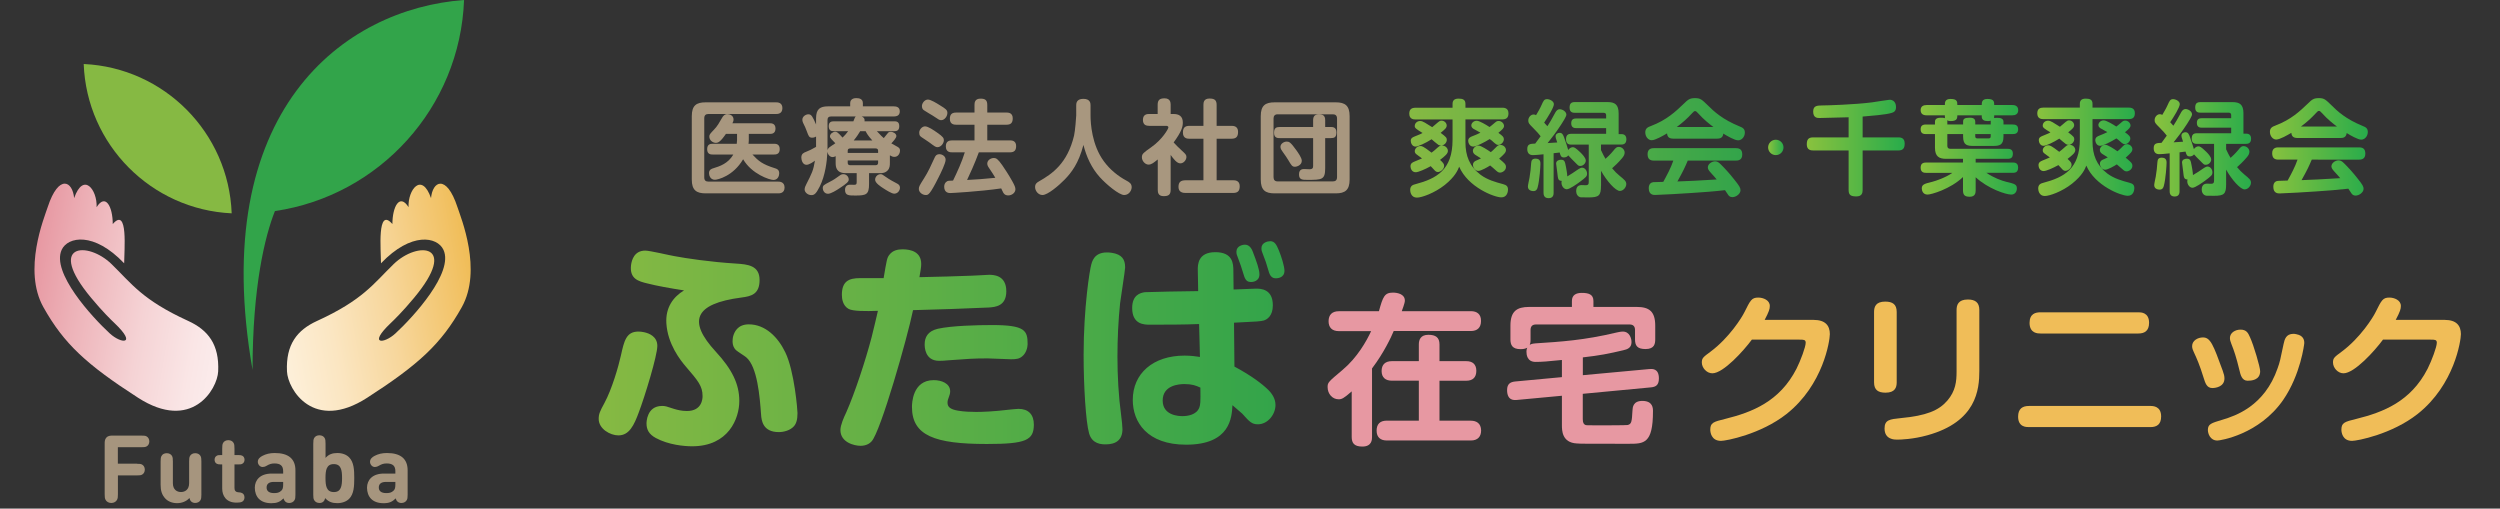 <?xml version="1.0" encoding="utf-8"?>
<!-- Generator: Adobe Illustrator 26.3.1, SVG Export Plug-In . SVG Version: 6.00 Build 0)  -->
<svg version="1.1" id="レイヤー_1" xmlns="http://www.w3.org/2000/svg" xmlns:xlink="http://www.w3.org/1999/xlink" x="0px"
	 y="0px" width="580px" height="118px" viewBox="0 0 580 118" style="enable-background:new 0 0 580 118;" xml:space="preserve">
<rect x="0" y="0" width="580" height="118" fill="#333333" stroke="none"/>
<style type="text/css">
	.st0{fill:url(#SVGID_1_);}
	.st1{fill:#E798A2;}
	.st2{fill:#F0BD58;}
	.st3{fill:#A8977F;}
	.st4{fill:url(#SVGID_00000068639363859020406820000005204292759758044052_);}
	.st5{fill:url(#SVGID_00000177457953460143181660000000785174110190073482_);}
	.st6{fill:url(#SVGID_00000114752352648300075370000011876139455348248494_);}
	.st7{fill:url(#SVGID_00000016782437751600358800000001906957808394032572_);}
	.st8{fill:url(#SVGID_00000049221314701294061170000010042661952349830815_);}
	.st9{fill:url(#SVGID_00000130647802013464047760000012301982187039078066_);}
	.st10{fill:url(#SVGID_00000060008414899914524030000010515768726662390147_);}
	.st11{fill:#86B943;}
	.st12{fill:#32A44A;}
	.st13{fill:#A6957E;}
	
		.st14{clip-path:url(#SVGID_00000066489843575057670660000002816377349922317952_);fill:url(#SVGID_00000049194645892911477110000013412126580857093504_);}
	
		.st15{clip-path:url(#SVGID_00000107565851797547847580000015706969683020468140_);fill:url(#SVGID_00000181789973473912507960000012512929653167126685_);}
</style>
<linearGradient id="SVGID_1_" gradientUnits="userSpaceOnUse" x1="138.896" y1="37.711" x2="297.996" y2="37.711" gradientTransform="matrix(1 0 0 -1 0 117.46)">
	<stop  offset="0" style="stop-color:#86B943"/>
	<stop  offset="1" style="stop-color:#32A44A"/>
</linearGradient>
<path class="st0" d="M152.499,80.242c0,2.296-2.908,11.756-4.28,15.375c-1.123,3.057-2.246,5.391-4.742,5.391
	c-1.934,0-4.58-1.522-4.58-3.819c0-1.173,0.299-1.785,1.323-3.669c1.735-3.207,3.257-8.449,3.819-10.994
	c0.761-3.407,1.223-5.603,4.068-5.603c0.412,0,0.861,0.05,1.323,0.15C150.664,77.334,152.499,78.108,152.499,80.242 M182.175,81.715
	c-1.685-3.507-4.63-6.464-8.449-6.464c-2.646,0-3.407,1.834-3.669,2.908c-0.05,0.3-0.1,0.611-0.1,1.011
	c0,1.123,0.462,1.735,0.761,2.034c0.312,0.312,2.034,1.373,2.396,1.685c2.596,2.184,3.157,9.11,3.457,13.34
	c0.1,1.273,0.362,4.018,4.118,4.018c1.173,0,2.646-0.412,3.469-1.323c0.562-0.611,0.861-1.522,0.861-3.107
	C185.033,95.317,184.321,86.095,182.175,81.715 M172.029,69.023c2.209-0.287,4.193-0.724,4.193-4.056
	c0-3.394-2.745-3.644-5.503-3.819c-6.003-0.374-11.606-1.223-14.301-1.735c-0.973-0.15-5.653-1.273-6.714-1.273
	c-2.546,0-3.157,2.184-3.307,3.407c-0.362,3.157,1.735,3.719,3.819,4.218c2.121,0.549,5.241,1.111,8.486,1.61
	c-2.558,1.522-4.318,4.018-4.106,7.612c0.287,4.805,3.207,8.548,4.58,10.133c2.745,3.207,3.819,4.43,3.819,6.776
	c0,0.562-0.1,3.457-3.619,3.457c-1.223,0-2.184-0.25-2.908-0.462c-1.884-0.611-2.084-0.711-2.858-0.711
	c-3.619,0-3.619,3.869-3.619,4.068c0,1.423,0.562,2.496,2.134,3.357c3.008,1.635,6.676,1.934,8.449,1.934
	c8.461,0,10.944-6.464,10.944-10.495c0-3.919-1.635-7.313-5.503-11.506C159.625,74.589,160.922,70.471,172.029,69.023
	 M206.335,59.115c0.761-1.023,1.934-1.273,3.057-1.273c1.984,0,4.33,0.611,4.33,3.407c0,0.711-0.15,1.522-0.412,3.057
	c4.068-0.1,9.01-0.2,12.217-0.349c0.611,0,3.357-0.2,3.919-0.2c1.023,0,4.018,0.05,4.018,3.819c0,3.457-2.546,3.669-4.118,3.769
	c-5.241,0.25-11.718,0.462-17.521,0.611c-1.323,6.464-7.538,28.266-9.622,30.45c-0.362,0.412-1.173,1.023-2.546,1.023
	c-1.423,0-4.68-0.761-4.68-3.669c0-1.123,0.811-2.958,1.323-4.018c2.034-4.58,4.53-12.217,5.903-17.459
	c0.562-2.184,1.173-4.892,1.473-6.165c-2.908,0.1-5.853,0.1-6.826-0.462c-1.323-0.761-1.535-2.296-1.535-3.257
	c0-3.157,1.635-3.869,4.181-3.869H205C205.723,60.288,205.773,59.826,206.335,59.115 M228.935,103.005
	c-12.068,0-17.359-1.934-17.359-8.598c0-0.661,0.05-6.215,5.042-6.215c1.834,0,3.819,0.761,3.819,2.596
	c0,0.512-0.15,0.911-0.25,1.173c-0.3,0.811-0.362,1.023-0.362,1.473c0,0.923,0.562,1.522,2.396,1.834
	c1.373,0.25,3.107,0.299,4.28,0.299c1.423,0,4.131-0.1,7.488-0.512c0.611-0.05,1.735-0.2,2.296-0.2c2.284,0,3.569,1.273,3.569,3.669
	C239.829,102.131,238.057,103.005,228.935,103.005 M237.134,82.688c-0.661,0.562-1.373,0.661-2.546,0.661
	c-0.861,0-4.68-0.2-5.453-0.2c-3.207,0-4.58,0.1-9.422,0.462c-0.3,0.05-1.123,0.1-1.834,0.1c-3.357,0-3.357-3.307-3.357-3.819
	c0-1.585,0.661-3.057,3.057-3.619c3.207-0.711,9.16-0.861,12.579-0.861c7.687,0,8.249,1.273,8.249,4.43
	C238.407,80.604,238.057,81.977,237.134,82.688 M261.032,62.06c0,0.611-1.011,6.976-1.173,8.299
	c-0.412,4.068-0.611,8.249-0.611,12.367c0,4.48,0.25,9.16,0.861,13.64c0.15,1.123,0.3,2.596,0.3,3.207
	c0,2.446-1.473,3.519-3.869,3.519c-0.961,0-3.157-0.05-3.869-2.546c-0.761-2.596-1.273-10.944-1.273-18.182
	c0-11.044,1.423-19.805,1.785-21.028c0.362-1.373,1.223-3.157,4.692-2.696C260.37,59.015,261.032,60.238,261.032,62.06
	 M277.891,62.784c-0.05-1.423,0.05-4.28,4.068-4.28c4.068,0,4.181,2.696,4.181,4.28l0.05,4.38c0.811-0.05,4.942-0.2,5.191-0.2
	c1.011,0,3.919,0,3.919,3.869c0,2.546-1.423,3.307-2.084,3.519c-0.811,0.2-1.173,0.25-6.926,0.512l0.1,10.183
	c4.068,2.184,6.414,4.018,7.837,5.391c1.023,1.023,1.685,2.184,1.685,3.519c0,2.246-1.834,4.48-4.068,4.48
	c-1.423,0-1.934-0.562-3.669-2.496c-0.212-0.2-1.984-1.735-2.246-1.934c-0.15,2.795-0.462,9.16-10.745,9.16
	c-9.06,0-12.379-5.241-12.379-10.383c0-6.115,4.68-10.283,12.018-10.283c1.635,0,2.745,0.2,3.569,0.312l-0.2-7.637
	c-3.507,0.15-7.837,0.15-11.406,0.15c-1.273,0-4.118,0-4.118-3.869c0-3.008,1.834-3.507,2.945-3.669
	c0.612-0.05,10.133-0.25,12.367-0.25L277.891,62.784z M274.784,89.103c-1.223,0-5.042,0.25-5.042,3.819
	c0,3.519,3.819,3.619,4.58,3.619c1.123,0,3.257-0.25,3.919-1.984c0.25-0.711,0.3-1.123,0.25-4.63
	C277.48,89.452,276.569,89.103,274.784,89.103 M287.001,59.264c-0.15-0.362-0.15-0.711-0.15-0.861c0-1.323,1.373-1.635,1.984-1.635
	c0.861,0,1.473,0.661,1.834,1.685c0.861,2.246,1.522,4.068,1.522,5.191c0,1.685-1.635,1.785-1.934,1.785
	c-0.711,0-1.223-0.25-1.585-1.273c-0.1-0.362-0.711-2.184-0.811-2.546C287.713,61.249,287.151,59.726,287.001,59.264
	 M292.804,58.453c-0.15-0.362-0.15-0.761-0.15-0.861c0-1.323,1.473-1.635,2.034-1.635c1.073,0,1.473,0.861,2.034,2.196
	c0.562,1.373,1.273,3.619,1.273,4.68c0,1.685-1.735,1.735-1.984,1.735c-0.512,0-1.173-0.15-1.572-1.273
	c-0.1-0.349-0.661-2.134-0.761-2.496C293.565,60.437,292.904,58.803,292.804,58.453"/>
<g>
	<g>
		<path class="st1" d="M341.274,72.193h-16.061c0.711-1.947,0.711-2.209,0.711-2.471c0-1.535-1.81-1.834-2.745-1.834
			c-1.959,0-2.334,0.899-3.27,4.318h-9.31c-1.535,0-2.371,0.824-2.371,2.321c0,1.423,0.786,2.296,2.371,2.296h7.5
			c-1.048,2.284-3.232,6.152-6.602,8.973c-3.344,2.82-3.494,2.933-3.494,4.018c0,1.572,1.123,2.82,2.546,2.82
			c0.749,0,1.161-0.187,3.045-1.834v10.582c0,1.385,0.562,2.221,2.471,2.221c2.246,0,2.246-1.685,2.246-2.221V85.471
			c2.745-3.607,4.505-7.388,5.029-8.673h17.895c1.535,0,2.359-0.824,2.359-2.321C343.633,72.904,342.659,72.193,341.274,72.193z"/>
		<path class="st1" d="M341.237,97.601h-7.275v-9.272h6.227c1.46,0,2.321-0.749,2.321-2.296c0-1.535-0.898-2.246-2.321-2.246h-6.227
			v-3.869c0-1.647-0.898-2.246-2.583-2.246c-1.81,0-2.209,1.161-2.209,2.246v3.869h-6.265c-1.498,0-2.371,0.786-2.371,2.284
			c0,1.572,0.973,2.246,2.371,2.246h6.265v9.272h-7.438c-1.535,0-2.359,0.786-2.359,2.321c0,1.535,0.898,2.284,2.359,2.284h19.518
			c1.535,0,2.371-0.861,2.371-2.321C343.595,98.163,342.472,97.601,341.237,97.601z"/>
		<path class="st1" d="M383.067,89.864c1.048-0.112,1.797-0.487,1.797-2.072c0-2.396-1.61-2.209-2.221-2.171l-15.424,1.423v-4.131
			c3.981-0.449,6.003-0.861,9.347-1.647c1.048-0.225,1.947-0.599,1.947-1.909c0-0.786-0.412-2.433-2.022-2.433
			c-0.449,0-1.161,0.15-1.473,0.225c-7.5,1.797-12.979,2.134-18.732,2.508c-0.262,0-0.936,0.075-1.385,0.337
			c0.112-0.3,0.187-0.524,0.187-1.273v-2.171c0-0.861,0.449-1.273,1.273-1.273h21.689c0.861,0,1.273,0.449,1.273,1.273v2.134
			c0,1.46,0.449,2.296,2.446,2.296c2.097,0,2.246-1.273,2.246-2.296v-3.12c0-3.344-1.423-4.355-4.318-4.355h-10.021v-1.385
			c0-1.535-1.123-1.872-2.708-1.872c-1.31,0-2.284,0.487-2.284,1.872v1.385h-9.909c-2.858,0-4.355,0.973-4.355,4.355v3.157
			c0,1.348,0.449,2.284,2.371,2.284c0.861,0,1.235-0.187,1.535-0.337c-0.187,0.374-0.187,0.786-0.187,0.936
			c0,0.599,0.112,2.359,2.109,2.359c1.46,0,2.845-0.112,6.115-0.449v3.981l-10.845,1.011c-1.086,0.112-1.872,0.524-1.872,1.984
			c0,2.508,1.685,2.359,2.284,2.296l10.433-0.973v6.789c0,1.235,0,4.093,3.457,4.28c1.011,0.075,1.909,0.075,12.043,0.075
			c3.532,0,5.628,0,5.628-7.55c0-0.674,0-2.396-2.471-2.396c-2.171,0-2.246,1.535-2.284,2.209c-0.15,2.583-0.187,3.157-1.123,3.382
			c-0.412,0.075-5.628,0.075-6.764,0.075c-2.77,0-2.845,0-3.082-0.112c-0.299-0.15-0.562-0.412-0.562-1.31v-5.89L383.067,89.864z"/>
	</g>
	<g>
		<path class="st2" d="M420.767,74.215h-11.369c1.011-1.909,1.198-2.546,1.198-3.232c0-1.348-1.535-1.947-2.671-1.947
			c-1.572,0-1.834,0.636-3.232,3.419c-0.562,1.161-3.494,5.89-7.837,9.122c-1.722,1.273-2.034,1.498-2.034,2.521
			c0,1.235,1.123,2.508,2.446,2.508c2.546,0,7.275-5.254,9.16-7.812h11.069c0.936,0,1.423,0,1.423,0.711
			c0,0.973-1.161,4.093-2.134,6.04c-3.906,7.625-10.32,10.096-16.51,11.631c-2.783,0.674-3.494,0.899-3.494,2.521
			c0,0.562,0.225,2.583,2.483,2.583c1.198,0,9.235-1.535,15.2-6.227c8.598-6.789,10.058-17.109,10.058-18.544
			C424.524,75.562,423.5,74.215,420.767,74.215z"/>
		<path class="st2" d="M440.035,88.703V72.38c0-1.797-0.973-2.409-2.671-2.409c-2.209,0-2.583,1.235-2.583,2.409v16.323
			c0,1.797,0.973,2.396,2.671,2.396C439.661,91.099,440.035,89.864,440.035,88.703z"/>
		<path class="st2" d="M456.546,69.485c-2.246,0-2.621,1.273-2.621,2.446v14.264c0,2.321-0.225,4.505-2.146,6.751
			c-1.984,2.296-4.842,3.494-10.807,4.056c-2.521,0.262-3.756,0.374-3.756,2.409c0,2.583,2.334,2.583,2.895,2.583
			c0.824,0,3.681-0.075,7.051-1.011c11.406-3.157,12.043-10.62,12.043-14.938V71.931C459.216,70.121,458.193,69.485,456.546,69.485z
			"/>
		<path class="st2" d="M473.38,77.372h22.737c1.31,0,2.471-0.524,2.471-2.471c0-2.446-1.909-2.446-2.471-2.446H473.38
			c-1.161,0-2.521,0.337-2.521,2.471C470.872,77.372,472.819,77.372,473.38,77.372z"/>
		<path class="st2" d="M498.901,94.182h-28.178c-1.498,0-2.521,0.636-2.521,2.471c0,2.433,1.872,2.433,2.521,2.433h28.178
			c1.498,0,2.483-0.636,2.483-2.471C501.384,94.219,499.5,94.182,498.901,94.182z"/>
		<path class="st2" d="M519.529,85.808c0.262,1.161,0.599,2.521,1.909,2.521c0.786,0,2.92-0.075,2.92-2.221
			c0-0.899-1.497-6.04-2.359-7.874c-0.449-1.011-0.824-1.76-2.209-1.76c-1.198,0-2.446,0.711-2.446,1.947
			c0,0.487,0.15,0.861,0.299,1.273C518.331,81.415,518.818,82.888,519.529,85.808z"/>
		<path class="st2" d="M532.844,77.559c-0.262-0.075-0.524-0.112-0.749-0.112c-1.76,0-2.072,1.31-2.296,2.334
			c-0.786,3.756-0.861,4.168-1.385,5.628c-3.045,8.823-9.796,11.069-12.804,11.968c-2.633,0.786-3.382,1.011-3.382,2.396
			c0,0.749,0.487,2.433,2.209,2.433c0.599,0,9.647-1.348,15.237-9.384c4.093-5.928,4.917-13.053,4.917-13.203
			C534.616,78.869,534.354,77.859,532.844,77.559z"/>
		<path class="st2" d="M516.072,87.805c0-0.562-0.112-0.973-0.412-1.834c-2.184-5.965-2.82-7.687-4.58-7.687
			c-1.161,0-2.508,0.711-2.508,2.022c0,0.524,0.187,0.936,0.374,1.348c0.749,1.61,1.385,3.045,2.284,5.965
			c0.412,1.31,0.749,2.409,2.059,2.409C514.125,90.014,516.072,89.677,516.072,87.805z"/>
		<path class="st2" d="M567.175,74.215h-11.369c1.011-1.909,1.198-2.546,1.198-3.232c0-1.348-1.535-1.947-2.658-1.947
			c-1.572,0-1.834,0.636-3.232,3.419c-0.562,1.161-3.482,5.89-7.837,9.122c-1.722,1.273-2.022,1.498-2.022,2.521
			c0,1.235,1.123,2.508,2.434,2.508c2.558,0,7.288-5.254,9.16-7.812h11.069c0.936,0,1.423,0,1.423,0.711
			c0,0.973-1.161,4.093-2.134,6.04c-3.906,7.625-10.32,10.096-16.51,11.631c-2.783,0.674-3.494,0.899-3.494,2.521
			c0,0.562,0.225,2.583,2.471,2.583c1.198,0,9.235-1.535,15.2-6.227c8.598-6.789,10.058-17.109,10.058-18.544
			C570.919,75.562,569.908,74.215,567.175,74.215z"/>
	</g>
</g>
<g>
	<g>
		<path class="st3" d="M180.058,23.743c0.311,0,1.459,0,1.459,1.339c0,1.363-1.148,1.363-1.459,1.363H164.37
			c-0.622,0-0.981,0.287-0.981,0.981v13.751c0,0.67,0.335,0.957,0.981,0.957h16.167c0.311,0,1.483,0.024,1.483,1.363
			c0,1.363-1.148,1.363-1.483,1.363H163.7c-2.128,0-3.205-0.741-3.205-3.205V26.947c0-2.487,1.076-3.205,3.205-3.205H180.058z
			 M179.604,33.357c0.335,0,1.291,0,1.291,1.243c0,1.244-0.957,1.244-1.291,1.244h-5.046c1.411,1.507,2.296,2.272,5.214,3.181
			c0.478,0.144,1.005,0.335,1.005,1.196c0,0.526-0.287,1.531-1.339,1.531c-0.837,0-5.022-1.339-7.031-4.807
			c-2.296,3.922-5.907,4.759-6.553,4.759c-1.052,0-1.363-1.004-1.363-1.531c0-0.837,0.622-1.028,1.028-1.148
			c1.483-0.454,3.396-1.076,4.616-3.181h-4.807c-0.359,0-1.267,0-1.267-1.22c0-1.196,0.765-1.267,1.267-1.267h5.596
			c0-0.024,0.072-0.598,0.072-0.837v-1.459h-2.583c-1.315,1.913-1.841,2.081-2.344,2.081c-0.717,0-1.507-0.622-1.507-1.435
			c0-0.502,0.12-0.598,1.148-1.698c0.693-0.717,1.172-1.554,1.77-2.607c0.287-0.526,0.646-0.933,1.267-0.933
			c0.55,0,1.435,0.335,1.435,1.243c0,0.335-0.096,0.574-0.263,0.885h8.705c0.311,0,1.291,0,1.291,1.22
			c0,1.244-0.957,1.244-1.291,1.244h-4.903v1.459c0,0.335-0.048,0.67-0.072,0.837H179.604z"/>
		<path class="st3" d="M206.45,37.805c0,0.502,0,1.196-0.526,1.746c-0.598,0.622-1.339,0.622-1.841,0.622h-2.463v2.487
			c0,2.487-0.646,2.702-3.181,2.702c-1.531,0-2.391,0-2.391-1.315c0-0.765,0.407-1.196,1.172-1.196c0.096,0,0.909,0.024,0.981,0.024
			c0.454,0,0.55-0.167,0.55-0.646v-2.057h-2.535c-2.224,0-2.344-1.459-2.344-2.344v-1.602c-0.167,0.096-0.43,0.215-0.717,0.215
			c-0.646,0-1.124-0.622-1.196-1.267c-0.096,2.296-0.502,5.548-1.794,8.131c-0.885,1.77-1.315,1.961-1.937,1.961
			c-0.789,0-1.555-0.622-1.555-1.315c0-0.431,0.191-0.813,0.407-1.244c1.244-2.439,1.626-3.181,1.985-5.429
			c-0.455,0.335-1.363,0.957-1.961,0.957c-1.004,0-1.196-1.315-1.196-1.698c0-0.885,0.598-1.124,1.1-1.315
			c0.622-0.239,1.435-0.622,2.32-1.148v-2.391c-0.167,0.096-0.478,0.263-0.909,0.263c-0.717,0-0.837-0.407-1.22-1.435
			c-0.311-0.861-0.454-1.148-0.885-2.009c-0.048-0.12-0.167-0.407-0.167-0.741c0-0.741,0.789-1.243,1.411-1.243
			c0.717,0,0.981,0.574,1.77,2.367v-1.459c0-2.152,0.957-2.75,2.774-2.75h5.142v-0.741c0-1.052,0.981-1.172,1.411-1.172
			c0.717,0,1.531,0.191,1.531,1.172v0.741h7.15c0.55,0,1.411,0.119,1.411,1.148c0,0.885-0.55,1.196-1.411,1.196h-7.438
			c0.454,0.191,0.765,0.43,0.67,1.124h6.864c0.478,0,1.196,0.024,1.196,1.124c0,1.076-0.646,1.172-1.196,1.172h-3.994
			c1.076,1.148,1.196,1.267,1.602,1.602c0.167-0.191,0.837-1.076,1.005-1.243c0.191-0.191,0.407-0.215,0.622-0.215
			c0.574,0,1.291,0.43,1.291,0.981c0,0.454-0.789,1.291-1.172,1.698c0.239,0.12,1.291,0.694,1.507,0.837
			c0.454,0.287,0.502,0.526,0.502,0.837c0,0.693-0.454,1.459-1.291,1.459c-0.383,0-0.67-0.12-1.052-0.359V37.805z M194.827,43.64
			c-0.742,0.502-2.057,1.315-2.726,1.315c-0.909,0-1.22-0.861-1.22-1.291c0-0.646,0.215-0.741,1.674-1.507
			c0.933-0.478,1.244-0.717,2.224-1.411c0.311-0.239,0.55-0.335,0.885-0.335c0.67,0,1.244,0.55,1.244,1.267
			C196.907,42.134,196.429,42.588,194.827,43.64z M191.981,34.863c0.072-0.407,0.407-0.67,0.478-0.717
			c0.359-0.287,0.981-0.646,1.339-0.909c-0.287-0.311-0.622-0.67-0.909-0.957c-0.239-0.263-0.335-0.431-0.335-0.67
			c0-0.55,0.694-1.052,1.244-1.052c0.335,0,0.598,0.144,1.674,1.363c0.478-0.454,0.909-0.933,1.291-1.483h-3.3
			c-0.717,0-1.196-0.215-1.196-1.196c0-0.981,0.646-1.1,1.196-1.1h4.52c0.335-0.885,0.383-0.981,0.574-1.124h-5.74
			c-0.574,0-0.837,0.287-0.837,0.813V34.863z M196.668,35.485h7.055v-0.478c0-0.335-0.143-0.574-0.574-0.574h-5.907
			c-0.478,0-0.574,0.263-0.574,0.574V35.485z M196.668,37.231v0.502c0,0.335,0.119,0.598,0.574,0.598h5.907
			c0.478,0,0.574-0.311,0.574-0.598v-0.502H196.668z M202.384,32.592c-1.004-1.1-1.315-1.674-1.554-2.152h-1.267
			c-0.335,0.55-0.741,1.22-1.507,2.152H202.384z M204.273,40.412c0.335,0,0.431,0.048,1.22,0.622c0.909,0.646,1.77,1.1,2.726,1.602
			c0.287,0.167,0.574,0.407,0.574,0.909c0,0.55-0.431,1.387-1.339,1.387c-0.574,0-1.889-0.837-2.511-1.244
			c-0.67-0.431-1.913-1.244-1.913-1.985C203.03,40.938,203.675,40.412,204.273,40.412z"/>
		<path class="st3" d="M217.76,41.129c-2.057,4.114-2.416,4.114-2.99,4.114c-0.765,0-1.602-0.622-1.602-1.411
			c0-0.55,0.191-0.837,1.196-2.439c0.957-1.483,1.65-3.037,2.44-4.759c0.167-0.383,0.407-0.861,1.148-0.861
			c0.598,0,1.435,0.431,1.435,1.291C219.386,37.877,218.238,40.196,217.76,41.129z M214.603,29.315c0.717,0,1.937,0.837,2.798,1.435
			c1.387,0.957,1.578,1.315,1.578,1.77c0,0.693-0.646,1.626-1.483,1.626c-0.407,0-0.574-0.12-1.985-1.172
			c-0.263-0.191-1.435-0.957-1.674-1.124c-0.431-0.287-0.574-0.478-0.574-1.124C213.264,30.128,213.886,29.315,214.603,29.315z
			 M215.273,23.097c0.669,0,2.009,0.837,2.774,1.315c1.411,0.861,1.746,1.124,1.746,1.794c0,0.789-0.67,1.674-1.435,1.674
			c-0.407,0-0.502-0.072-1.961-1.052c-0.311-0.191-1.698-1.005-1.961-1.196c-0.239-0.143-0.55-0.359-0.55-1.028
			C213.886,23.958,214.507,23.097,215.273,23.097z M220.893,35.342c-0.43,0-1.459-0.024-1.459-1.387
			c0-1.172,0.741-1.387,1.459-1.387h5.19v-3.635h-4.233c-0.359,0-1.483,0-1.483-1.339c0-1.076,0.478-1.483,1.483-1.483h4.233v-1.77
			c0-0.55,0.096-1.459,1.387-1.459c1.052,0,1.579,0.311,1.579,1.459v1.77h4.448c0.359,0,1.459,0,1.459,1.339
			c0,1.124-0.526,1.483-1.459,1.483h-4.448v3.635h5.237c0.359,0,1.459,0,1.459,1.315c0,1.076-0.502,1.459-1.459,1.459h-7.198
			c-0.909,2.511-2.176,5.261-2.726,6.409c2.655-0.143,3.372-0.191,6.553-0.502c-0.502-0.837-0.598-1.004-1.506-2.344
			c-0.311-0.454-0.359-0.717-0.359-0.957c0-0.837,0.885-1.291,1.483-1.291c0.622,0,0.981,0.239,2.009,1.698
			c0.598,0.885,1.459,2.152,2.319,3.707c0.526,0.957,0.717,1.411,0.717,1.841c0,0.813-0.813,1.435-1.674,1.435
			c-0.813,0-1.1-0.526-1.22-0.789c-0.072-0.12-0.359-0.717-0.406-0.837c-5.166,0.741-11.503,1.076-11.79,1.076
			c-0.287,0-1.435,0-1.435-1.483c0-0.526,0.215-0.981,0.67-1.244c0.215-0.12,0.359-0.143,1.387-0.167
			c1.028-2.128,2.033-4.305,2.726-6.553H220.893z"/>
		<path class="st3" d="M249.682,24.484c0-0.43,0-1.554,1.651-1.554c1.65,0,1.674,1.076,1.674,1.554v2.296
			c0,1.818,0.287,6.864,3.109,10.666c1.387,1.889,3.229,3.396,5.285,4.496c0.574,0.311,1.148,0.646,1.148,1.483
			c0,0.67-0.55,1.818-1.746,1.818c-1.172,0-4.09-2.416-5.644-4.137c-1.913-2.105-3.109-4.735-3.802-7.486
			c-1.124,4.305-2.798,6.433-4.329,8.012c-1.363,1.411-3.97,3.611-5.166,3.611c-1.004,0-1.722-0.981-1.722-1.841
			c0-0.765,0.431-1.052,0.885-1.316c3.109-1.77,6.6-4.161,8.155-10.618c0.239-1.028,0.502-4.305,0.502-4.688V24.484z"/>
		<path class="st3" d="M272.237,26.445c1.22,0,2.177,0.454,2.177,1.985c0,1.028-0.311,2.128-2.129,4.616
			c0.55,0.622,1.004,1.052,1.817,1.817c0.957,0.885,1.148,1.052,1.148,1.555c0,0.669-0.622,1.483-1.411,1.483
			c-0.837,0-1.626-1.1-2.248-1.961v8.107c0,1.172-0.55,1.459-1.626,1.459c-1.244,0-1.363-0.837-1.363-1.459v-7.055
			c-0.981,0.789-1.459,1.196-2.152,1.196c-0.765,0-1.531-0.837-1.531-1.698c0-0.813,0.359-1.052,2.152-2.32
			c2.631-1.841,3.994-4.305,3.994-4.592c0-0.359-0.359-0.383-0.574-0.383h-3.874c-0.694,0-1.459-0.191-1.459-1.387
			c0-1.363,1.076-1.363,1.459-1.363h1.961v-2.152c0-1.1,0.502-1.483,1.602-1.483c1.339,0,1.411,1.005,1.411,1.483v2.152H272.237z
			 M285.678,29.196c0.406,0,1.554,0,1.554,1.387c0,1.124-0.431,1.602-1.554,1.602h-3.42v9.638h3.826c0.383,0,1.531,0,1.531,1.363
			c0,1.1-0.431,1.578-1.531,1.578h-10.977c-0.431,0-1.698,0-1.698-1.387c0-1.172,0.55-1.554,1.698-1.554h4.09v-9.638h-3.253
			c-0.383,0-1.506,0-1.506-1.411c0-1.172,0.502-1.578,1.506-1.578h3.253v-4.855c0-0.55,0.071-1.483,1.411-1.483
			c1.196,0,1.65,0.407,1.65,1.483v4.855H285.678z"/>
		<path class="st3" d="M313.111,41.655c0,2.463-1.076,3.205-3.204,3.205h-14.206c-2.129,0-3.205-0.717-3.205-3.205V26.947
			c0-2.463,1.052-3.205,3.205-3.205h14.206c2.128,0,3.204,0.741,3.204,3.205V41.655z M310.194,27.497c0-0.693-0.383-0.98-0.957-0.98
			h-12.818c-0.694,0-0.957,0.407-0.957,0.98v13.608c0,0.646,0.311,0.98,0.957,0.98h12.818c0.622,0,0.957-0.311,0.957-0.98V27.497z
			 M307.443,39.025c0,2.702-0.765,2.702-4.161,2.702c-1.1,0-1.913,0-1.913-1.267c0-1.243,0.885-1.243,1.219-1.243
			c0.192,0,1.029,0.048,1.196,0.048c0.765,0,0.861-0.335,0.861-0.765v-6.457h-7.7c-0.502,0-1.363,0-1.363-1.22
			c0-1.148,0.502-1.363,1.363-1.363h7.7v-1.555c0-0.957,0.407-1.363,1.316-1.363c0.957,0,1.483,0.239,1.483,1.363v1.555h1.244
			c0.502,0,1.363,0.024,1.363,1.244c0,1.148-0.478,1.339-1.363,1.339h-1.244V39.025z M300.795,34.911
			c0.454,0.646,1.219,1.746,1.219,2.391c0,0.981-1.076,1.387-1.602,1.387c-0.622,0-0.813-0.335-1.506-1.507
			c-0.335-0.574-0.598-0.933-1.339-1.985c-0.216-0.287-0.502-0.693-0.502-1.124c0-0.717,0.789-1.22,1.435-1.22
			C299.025,32.854,299.336,32.854,300.795,34.911z"/>
	</g>
	
		<linearGradient id="SVGID_00000136413078505731144450000011819448718675095194_" gradientUnits="userSpaceOnUse" x1="410.206" y1="34.201" x2="413.774" y2="34.201">
		<stop  offset="0" style="stop-color:#8AC23E"/>
		<stop  offset="1" style="stop-color:#28AC4B"/>
	</linearGradient>
	<circle style="fill:url(#SVGID_00000136413078505731144450000011819448718675095194_);" cx="411.99" cy="34.201" r="1.784"/>
	
		<linearGradient id="SVGID_00000064320831374453929660000008820787241343872170_" gradientUnits="userSpaceOnUse" x1="326.949" y1="83.09" x2="404.804" y2="83.09" gradientTransform="matrix(1 0 0 -1 0 117.46)">
		<stop  offset="0" style="stop-color:#86B943"/>
		<stop  offset="1" style="stop-color:#32A44A"/>
	</linearGradient>
	<path style="fill:url(#SVGID_00000064320831374453929660000008820787241343872170_);" d="M348.485,24.986
		c0.367,0,1.478,0,1.478,1.289c0,0.97-0.414,1.431-1.478,1.431h-8.503v5.275c0,3.134,0.922,5.594,3.501,7.557
		c1.585,1.194,3.595,1.75,5.18,2.164c0.804,0.225,1.195,0.485,1.195,1.289c0,0.485-0.213,1.798-1.537,1.798
		c-1.656,0-7.758-2.377-9.793-7.12c-0.319,0.804-0.922,2.306-3.359,4.258c-2.436,1.916-5.369,2.921-6.446,2.921
		c-1.384,0-1.561-1.384-1.561-1.774c0-0.946,0.603-1.195,1.195-1.336c4.979-1.313,8.634-3.359,8.634-10.277v-4.743h-8.586
		c-0.485,0-1.455-0.071-1.455-1.36c0-1.088,0.65-1.36,1.455-1.36h8.586v-0.899c0-0.781,0.414-1.218,1.384-1.218
		c0.922,0,1.608,0.189,1.608,1.218v0.899h8.503V24.986z M335.913,35.003c0,0.627-0.603,1.147-1.821,2.093
		c0.71,0.662,0.946,0.922,0.946,1.384c0,0.804-0.875,1.431-1.455,1.431c-0.414,0-0.65-0.272-0.946-0.603
		c-0.142-0.166-0.296-0.319-0.71-0.757c-1.218,0.686-2.874,1.407-3.477,1.407c-0.946,0-1.218-0.922-1.218-1.384
		c0-0.65,0.438-0.899,0.923-1.088c1.147-0.461,1.265-0.509,1.75-0.733c-0.213-0.166-1.147-0.852-1.336-0.993
		c-0.166-0.142-0.343-0.343-0.343-0.686c0-0.58,0.556-1.195,1.313-1.195c0.319,0,0.603,0,2.578,1.537
		c0.39-0.272,0.757-0.58,1.455-1.218c0.189-0.166,0.414-0.39,0.852-0.438c-0.296,0.024-0.485-0.024-0.733-0.166
		c-0.272-0.166-1.336-1.088-1.561-1.289c-1.36,0.875-3.134,1.703-3.714,1.703c-0.804,0-1.124-0.852-1.124-1.336
		c0-0.627,0.461-0.828,0.804-0.97c1.407-0.58,1.561-0.627,1.94-0.852c-1.502-0.922-1.821-1.147-1.821-1.608
		c0-0.65,0.556-1.171,1.242-1.171c0.367,0,0.603,0.095,1.088,0.367c0.438,0.272,1.147,0.686,1.727,1.064
		c0.225-0.166,0.922-0.757,1.384-1.171c0.296-0.248,0.461-0.343,0.781-0.343c0.686,0,1.195,0.58,1.195,1.124
		c0,0.556-0.414,0.899-1.407,1.703c1.265,0.946,1.431,1.147,1.431,1.632c0,0.532-0.438,1.195-1.218,1.313
		C335.31,33.714,335.913,34.376,335.913,35.003z M348.899,32.283c0,0.662-0.627,1.336-1.289,1.336c-0.343,0-0.532-0.142-0.828-0.39
		c-0.733-0.686-0.852-0.733-1.171-0.97c-1.313,0.828-3.181,1.75-3.82,1.75c-0.899,0-1.171-0.946-1.171-1.336
		c0-0.686,0.556-0.922,0.946-1.064c1.064-0.438,1.195-0.461,1.892-0.828c-0.272-0.142-1.431-0.781-1.656-0.922
		c-0.118-0.095-0.461-0.319-0.461-0.757c0-0.461,0.461-1.088,1.265-1.088c0.65,0,2.259,0.993,2.969,1.455
		c0.319-0.225,0.414-0.319,1.336-1.088c0.296-0.272,0.556-0.319,0.781-0.319c0.71,0,1.242,0.627,1.242,1.147
		c0,0.52-0.414,0.852-1.313,1.608C348.651,31.55,348.899,31.822,348.899,32.283z M347.22,34.033
		c0.296-0.296,0.556-0.414,0.875-0.414c0.71,0,1.289,0.58,1.289,1.195c0,0.556-0.438,0.97-1.585,1.999
		c1.265,1.041,1.585,1.313,1.585,1.94c0,0.804-0.852,1.289-1.36,1.289c-0.343,0-0.532-0.118-0.899-0.438
		c-0.733-0.65-0.757-0.686-1.407-1.218c-0.627,0.414-2.141,1.265-2.744,1.265c-0.757,0-1.242-0.804-1.242-1.407
		c0-0.58,0.39-0.804,0.603-0.922c0.189-0.095,1.064-0.485,1.242-0.556c-0.189-0.142-0.319-0.248-1.242-0.804
		c-0.272-0.166-0.627-0.461-0.627-0.97c0-0.58,0.603-1.218,1.313-1.218c0.579,0,2.117,1.017,2.85,1.526
		C346.274,34.956,346.368,34.885,347.22,34.033z M357.426,31.609c-0.414-0.532-0.781-0.97-1.774-1.963
		c-0.97-0.97-1.088-1.124-1.088-1.727s0.509-1.36,1.242-1.36c0.272,0,0.414,0.071,0.556,0.166c0.414-0.71,0.899-1.478,1.313-2.436
		c0.39-0.852,0.556-1.289,1.242-1.289c0.603,0,1.585,0.461,1.585,1.171c0,0.781-1.455,3.087-2.259,4.281
		c0.39,0.414,0.438,0.461,0.757,0.828c0.733-1.147,0.781-1.242,1.869-3.229c0.213-0.367,0.532-0.71,0.97-0.71
		c0.686,0,1.561,0.556,1.561,1.265c0,0.438-0.804,1.656-1.171,2.235c-1.336,2.046-2.117,2.992-3.181,4.352
		c0.461-0.024,0.65-0.024,2.235-0.142c-0.367-1.064-0.39-1.195-0.39-1.407c0-0.58,0.532-0.828,0.946-0.828
		c0.627,0,0.804,0.485,1.017,1.017c0.319,0.804,0.875,2.626,0.97,2.969c0.461-0.65,0.97-0.65,1.064-0.65
		c0.319,0,0.58,0.071,1.798,1.242c0.343,0.343,1.218,1.195,1.218,1.869c0,0.509-0.485,1.242-1.313,1.242
		c-0.367,0-0.438-0.071-1.195-0.852c-0.225-0.225-1.336-1.313-1.561-1.608c-0.225,0.343-0.627,0.485-1.017,0.485
		c-0.686,0-0.804-0.509-0.97-1.147c-0.213,0.024-0.343,0.047-1.407,0.166v9.142c0,0.343,0,1.289-1.171,1.289
		s-1.171-0.97-1.171-1.289v-8.894c-1.455,0.142-1.892,0.189-2.484,0.189c-0.686,0-1.289-0.343-1.289-1.407
		c0-1.218,0.757-1.218,1.845-1.265L357.426,31.609z M357.379,38.043c0,0.461-0.189,3.796-0.65,5.44
		c-0.095,0.367-0.296,0.852-0.97,0.852c-0.118,0-1.289,0-1.289-1.064c0-0.319,0.319-1.727,0.367-1.999
		c0.225-1.265,0.296-2.141,0.39-3.406c0.047-0.556,0.166-1.064,1.017-1.064C357.379,36.801,357.379,37.629,357.379,38.043z
		 M365.764,39.533c0.852-0.58,1.064-0.627,1.289-0.627c0.65,0,1.147,0.686,1.147,1.384c0,0.627-0.272,0.852-1.727,1.94
		c-0.65,0.485-2.354,1.679-2.969,1.679c-0.686,0-1.242-0.757-1.242-1.502c0-0.189,0.024-0.319,0.071-0.438
		c-0.852-0.071-0.875-0.367-1.041-1.916c-0.024-0.343-0.272-2.07-0.272-2.117c0-0.757,0.828-0.875,1.124-0.875
		c0.852,0,0.922,0.39,1.171,1.727c0.024,0.118,0.296,1.502,0.296,2.141C364.404,40.479,365.457,39.746,365.764,39.533z
		 M371.429,43.081c0,2.306-0.485,2.72-2.874,2.72c-1.561,0-1.679,0-1.821-0.024c-0.71-0.118-1.064-0.781-1.064-1.431
		c0-0.627,0.213-1.407,1.265-1.407c0.189,0,0.97,0.047,1.124,0.024c0.367-0.047,0.532-0.189,0.532-0.757v-8.657h-4.033
		c-0.343,0-1.242,0-1.242-1.195c0-0.922,0.343-1.313,1.242-1.313h8.066v-1.313h-6.907c-0.367,0-1.195-0.024-1.195-1.124
		c0-0.993,0.627-1.124,1.195-1.124h6.907v-0.733c0-0.248-0.071-0.58-0.58-0.58h-6.682c-0.343,0-1.218,0-1.218-1.171
		c0-0.899,0.296-1.313,1.218-1.313h7.605c1.679,0,2.555,0.58,2.555,2.626v4.814h0.71c0.71,0,1.088,0.438,1.088,1.195
		c0,1.171-0.804,1.218-1.242,1.218h-4.648v1.289c0.296,0.71,0.804,1.608,1.041,2.022c0.414-0.367,1.124-1.017,1.821-1.869
		c0.556-0.71,0.781-0.899,1.265-0.899c0.781,0,1.36,0.686,1.36,1.289c0,0.461-0.166,0.804-0.579,1.313
		c-0.922,1.088-1.75,1.845-2.33,2.354c0.603,0.733,1.124,1.242,1.632,1.656c1.289,1.064,1.656,1.36,1.656,2.022
		c0,0.733-0.686,1.585-1.502,1.585c-0.97,0-3.04-2.283-4.352-4.672v3.453H371.429z M388.211,32.165
		c-0.899,0-1.384-0.319-1.455-1.218c-0.946,0.556-2.72,1.585-3.572,1.585c-0.781,0-1.478-0.804-1.478-1.821
		c0-0.922,0.579-1.218,1.313-1.478c3.666-1.384,5.807-3.43,7.605-5.156c0.97-0.946,1.36-1.313,2.626-1.313s1.585,0.343,2.992,1.703
		c1.336,1.336,3.335,3.229,7.344,4.861c0.733,0.296,1.218,0.556,1.218,1.431c0,0.97-0.71,1.798-1.561,1.798
		c-0.781,0-2.531-0.993-3.43-1.561c-0.118,1.041-0.828,1.171-1.478,1.171H388.211z M391.558,37.262
		c-0.579,1.407-1.124,2.555-2.401,4.837c3.453-0.118,4.033-0.166,9.118-0.461c-0.367-0.461-0.485-0.58-1.431-1.632
		c-0.532-0.58-0.627-0.875-0.627-1.195c0-0.733,0.899-1.384,1.679-1.384c0.414,0,0.781,0.166,1.242,0.627
		c0.97,0.946,2.093,2.164,3.229,3.619c1.171,1.455,1.431,1.916,1.431,2.46c0,0.852-1.041,1.608-1.892,1.608
		c-0.556,0-0.828-0.319-0.97-0.532c-0.095-0.142-0.603-0.922-0.733-1.088c-2.531,0.296-5.156,0.485-7.735,0.65
		c-1.218,0.095-7.486,0.461-8.456,0.461c-0.39,0-1.502,0-1.502-1.561c0-0.213,0-1.313,1.088-1.407
		c0.225-0.024,1.916-0.071,2.283-0.071c0.875-1.608,1.75-3.205,2.33-4.932h-4.494c-1.017,0-1.478-0.461-1.478-1.526
		c0-1.36,1.147-1.36,1.478-1.36h19.006c0.993,0,1.478,0.414,1.478,1.502c0,1.384-1.147,1.384-1.478,1.384H391.558z M397.519,29.468
		c-0.757-0.556-2.188-1.656-3.572-3.205c-0.367-0.39-0.461-0.485-0.686-0.485c-0.225,0-0.319,0.095-0.686,0.485
		c-1.088,1.195-2.283,2.259-3.572,3.205H397.519z"/>
	<g>
		<g>
			<g>
				
					<linearGradient id="SVGID_00000132790586093534556980000015962419610176720314_" gradientUnits="userSpaceOnUse" x1="419.175" y1="34.357" x2="441.886" y2="34.357">
					<stop  offset="0" style="stop-color:#8AC23E"/>
					<stop  offset="1" style="stop-color:#28AC4B"/>
				</linearGradient>
				<path style="fill:url(#SVGID_00000132790586093534556980000015962419610176720314_);" d="M432.133,31.871h8.271
					c0.431,0,1.483,0.024,1.483,1.41c0,1.171-0.429,1.626-1.483,1.626h-8.271v9.18c0,0.74-0.215,1.482-1.458,1.482
					c-1.315,0-1.794-0.334-1.794-1.482v-9.18h-8.198c-0.575,0-1.507-0.096-1.507-1.41c0-1.124,0.359-1.626,1.507-1.626h8.198v-4.662
					c-2.008,0.072-6.646,0.168-6.765,0.168c-0.454,0-1.458,0-1.458-1.483c0-1.41,0.932-1.41,2.175-1.434
					c0.979,0,7.483-0.192,11.499-0.718c0.645-0.096,3.8-0.598,4.039-0.598c1.505,0,1.505,1.506,1.505,1.722
					c0,0.932-0.526,1.171-0.979,1.315c-1.266,0.431-5.091,0.718-6.765,0.861V31.871z"/>
			</g>
			<g>
				
					<linearGradient id="SVGID_00000131344944658462402410000012018520644335402653_" gradientUnits="userSpaceOnUse" x1="445.589" y1="34.297" x2="468.227" y2="34.297">
					<stop  offset="0" style="stop-color:#8AC23E"/>
					<stop  offset="1" style="stop-color:#28AC4B"/>
				</linearGradient>
				<path style="fill:url(#SVGID_00000131344944658462402410000012018520644335402653_);" d="M459.765,24.364
					c0-0.574,0-1.41,1.338-1.41c1.53,0,1.555,0.669,1.555,1.41h4.159c0.311,0,1.41,0,1.41,1.195c0,0.98-0.718,1.196-1.41,1.196
					h-4.159c0,0.406,0,0.43-0.047,0.622c0.142-0.025,0.359-0.048,0.693-0.048c0.909,0,1.505,0.215,1.505,0.933v0.621h2.153
					c0.598,0,1.243,0.144,1.243,1.1c0,0.932-0.575,1.124-1.243,1.124h-2.153v0.573c0,2.08-1.027,2.175-2.485,2.175h-4.375
					c-1.483,0-2.509-0.095-2.509-2.175v-0.573h-3.658v2.725c0,0.406,0.192,0.694,0.693,0.694h13.291c0.311,0,1.219,0,1.219,1.099
					c0,0.908-0.382,1.22-1.219,1.22h-7.411v0.861h8.606c0.334,0,1.243,0,1.243,1.123c0,0.861-0.311,1.267-1.243,1.267h-6.12
					c1.65,1.124,3.514,1.818,4.685,2.104c1.722,0.406,2.392,0.55,2.392,1.482c0,0.79-0.456,1.459-1.291,1.459
					c-1.315,0-5.427-1.387-8.272-4.017v3.06c0,0.574-0.095,1.459-1.363,1.459c-1.052,0-1.577-0.311-1.577-1.459v-3.107
					c-2.965,2.821-7.386,4.064-8.223,4.064c-1.101,0-1.338-0.98-1.338-1.434c0-0.908,0.645-1.1,2.437-1.53
					c0.742-0.192,3.037-0.933,4.662-2.08h-6.095c-0.359,0-1.268,0-1.268-1.195c0-1.076,0.718-1.195,1.268-1.195h8.557v-0.861h-3.897
					c-1.65,0-2.604-0.526-2.604-2.606v-3.131h-2.08c-0.454,0-1.243-0.048-1.243-1.1c0-0.836,0.431-1.124,1.243-1.124h2.08v-0.621
					c0-0.813,0.693-0.957,1.386-0.957c0.144,0,0.598,0,0.957,0.12c-0.047-0.143-0.047-0.192-0.047-0.335v-0.334h-4.184
					c-0.359,0-1.435-0.024-1.435-1.196c0-0.956,0.693-1.195,1.435-1.195h4.184c0-0.598,0-1.41,1.338-1.41
					c1.553,0,1.553,0.669,1.553,1.41H459.765z M459.765,26.755h-5.666c0,0.622,0,1.338-1.53,1.338c-0.287,0-0.549-0.047-0.835-0.167
					c0.047,0.12,0.047,0.191,0.047,0.335v0.621h3.658v-0.621c0-0.67,0.309-0.957,1.553-0.957c0.932,0,1.268,0.335,1.268,0.957v0.621
					h3.586v-0.645c0-0.095,0-0.12,0.023-0.239c-0.167,0.048-0.359,0.096-0.693,0.096c-0.885,0-1.41-0.31-1.41-1.028V26.755z
					 M458.26,31.106v0.526c0,0.31,0.142,0.478,0.478,0.478h2.652c0.336,0,0.456-0.192,0.456-0.478v-0.526H458.26z"/>
			</g>
			<g>
				
					<linearGradient id="SVGID_00000137814367218878611190000003560819611166675859_" gradientUnits="userSpaceOnUse" x1="472.648" y1="34.177" x2="495.288" y2="34.177">
					<stop  offset="0" style="stop-color:#8AC23E"/>
					<stop  offset="1" style="stop-color:#28AC4B"/>
				</linearGradient>
				<path style="fill:url(#SVGID_00000137814367218878611190000003560819611166675859_);" d="M493.83,24.962
					c0.357,0,1.458,0,1.458,1.267c0,0.956-0.406,1.41-1.458,1.41h-8.367v5.187c0,3.085,0.907,5.498,3.441,7.435
					c1.555,1.171,3.538,1.721,5.093,2.127c0.788,0.215,1.171,0.478,1.171,1.267c0,0.478-0.216,1.769-1.507,1.769
					c-1.625,0-7.625-2.342-9.633-7.004c-0.311,0.789-0.907,2.271-3.299,4.184c-2.39,1.889-5.283,2.868-6.334,2.868
					c-1.363,0-1.53-1.362-1.53-1.744c0-0.932,0.598-1.171,1.171-1.315c4.901-1.291,8.487-3.298,8.487-10.112V27.64h-8.439
					c-0.478,0-1.435-0.072-1.435-1.339c0-1.075,0.645-1.338,1.435-1.338h8.439v-0.885c0-0.765,0.406-1.196,1.361-1.196
					c0.909,0,1.579,0.192,1.579,1.196v0.885H493.83z M481.471,34.811c0,0.622-0.598,1.124-1.794,2.056
					c0.693,0.645,0.932,0.908,0.932,1.363c0,0.789-0.86,1.41-1.433,1.41c-0.408,0-0.645-0.263-0.934-0.598
					c-0.142-0.167-0.287-0.31-0.693-0.741c-1.196,0.67-2.821,1.387-3.419,1.387c-0.932,0-1.194-0.908-1.194-1.363
					c0-0.645,0.429-0.884,0.907-1.075c1.124-0.455,1.243-0.502,1.722-0.718c-0.215-0.167-1.124-0.836-1.315-0.979
					c-0.167-0.143-0.334-0.335-0.334-0.67c0-0.573,0.55-1.171,1.291-1.171c0.311,0,0.598,0,2.534,1.506
					c0.382-0.263,0.74-0.573,1.435-1.195c0.19-0.168,0.406-0.382,0.835-0.431c-0.287,0.025-0.478-0.024-0.718-0.167
					c-0.262-0.167-1.314-1.075-1.53-1.267c-1.338,0.861-3.083,1.673-3.656,1.673c-0.79,0-1.101-0.836-1.101-1.315
					c0-0.622,0.456-0.813,0.79-0.957c1.386-0.573,1.53-0.622,1.911-0.836c-1.481-0.908-1.792-1.124-1.792-1.578
					c0-0.645,0.55-1.147,1.219-1.147c0.359,0,0.598,0.096,1.076,0.359c0.431,0.263,1.124,0.67,1.697,1.052
					c0.214-0.167,0.909-0.74,1.363-1.147c0.287-0.239,0.454-0.335,0.765-0.335c0.67,0,1.171,0.573,1.171,1.1
					c0,0.55-0.406,0.884-1.386,1.673c1.241,0.932,1.41,1.123,1.41,1.601c0,0.526-0.431,1.171-1.196,1.291
					C480.873,33.544,481.471,34.19,481.471,34.811z M494.236,32.134c0,0.645-0.623,1.315-1.268,1.315
					c-0.334,0-0.526-0.143-0.812-0.382c-0.718-0.669-0.837-0.717-1.148-0.956c-1.291,0.812-3.13,1.721-3.753,1.721
					c-0.885,0-1.147-0.932-1.147-1.315c0-0.669,0.549-0.908,0.932-1.052c1.052-0.431,1.171-0.455,1.864-0.813
					c-0.262-0.143-1.41-0.765-1.625-0.908c-0.12-0.096-0.454-0.31-0.454-0.741c0-0.454,0.454-1.075,1.241-1.075
					c0.645,0,2.225,0.98,2.918,1.434c0.311-0.215,0.406-0.31,1.315-1.075c0.287-0.263,0.549-0.311,0.763-0.311
					c0.695,0,1.221,0.622,1.221,1.124s-0.406,0.837-1.291,1.577C493.997,31.416,494.236,31.679,494.236,32.134z M492.587,33.855
					c0.287-0.287,0.549-0.406,0.86-0.406c0.693,0,1.266,0.574,1.266,1.171c0,0.55-0.429,0.957-1.553,1.961
					c1.243,1.028,1.553,1.291,1.553,1.912c0,0.789-0.835,1.267-1.338,1.267c-0.334,0-0.526-0.12-0.885-0.431
					c-0.718-0.645-0.74-0.669-1.386-1.195c-0.623,0.406-2.103,1.243-2.701,1.243c-0.742,0-1.221-0.79-1.221-1.387
					c0-0.574,0.383-0.789,0.598-0.908c0.192-0.096,1.052-0.478,1.221-0.55c-0.192-0.143-0.311-0.239-1.221-0.789
					c-0.262-0.167-0.621-0.454-0.621-0.956c0-0.574,0.598-1.196,1.291-1.196c0.573,0,2.08,1.004,2.796,1.506
					C491.653,34.763,491.75,34.692,492.587,33.855z"/>
			</g>
			<g>
				
					<linearGradient id="SVGID_00000181795706930753492750000005901755295927084690_" gradientUnits="userSpaceOnUse" x1="499.656" y1="34.297" x2="522.248" y2="34.297">
					<stop  offset="0" style="stop-color:#8AC23E"/>
					<stop  offset="1" style="stop-color:#28AC4B"/>
				</linearGradient>
				<path style="fill:url(#SVGID_00000181795706930753492750000005901755295927084690_);" d="M502.693,31.465
					c-0.406-0.527-0.765-0.957-1.744-1.937c-0.957-0.956-1.076-1.099-1.076-1.697s0.501-1.338,1.219-1.338
					c0.264,0,0.406,0.071,0.551,0.167c0.406-0.693,0.885-1.458,1.291-2.391c0.382-0.836,0.549-1.267,1.219-1.267
					c0.598,0,1.555,0.455,1.555,1.147c0,0.765-1.435,3.036-2.225,4.207c0.383,0.406,0.431,0.455,0.742,0.813
					c0.718-1.124,0.765-1.22,1.841-3.18c0.215-0.359,0.526-0.694,0.955-0.694c0.67,0,1.53,0.55,1.53,1.243
					c0,0.43-0.788,1.626-1.147,2.199c-1.315,2.008-2.08,2.94-3.132,4.28c0.454-0.024,0.645-0.024,2.2-0.143
					c-0.359-1.053-0.383-1.172-0.383-1.387c0-0.574,0.526-0.813,0.932-0.813c0.623,0,0.79,0.478,1.004,1.004
					c0.311,0.789,0.862,2.583,0.957,2.917c0.454-0.645,0.957-0.645,1.052-0.645c0.311,0,0.573,0.072,1.769,1.22
					c0.334,0.334,1.196,1.171,1.196,1.84c0,0.502-0.478,1.22-1.291,1.22c-0.359,0-0.431-0.072-1.171-0.837
					c-0.216-0.215-1.315-1.291-1.53-1.577c-0.216,0.334-0.623,0.477-1.004,0.477c-0.67,0-0.79-0.501-0.957-1.123
					c-0.215,0.024-0.334,0.047-1.388,0.167v8.989c0,0.334,0,1.266-1.147,1.266c-1.148,0-1.148-0.956-1.148-1.266v-8.75
					c-1.433,0.143-1.864,0.191-2.437,0.191c-0.67,0-1.268-0.334-1.268-1.386c0-1.196,0.742-1.196,1.818-1.243L502.693,31.465z
					 M502.646,37.799c0,0.455-0.192,3.73-0.645,5.355c-0.097,0.359-0.289,0.837-0.957,0.837c-0.12,0-1.268,0-1.268-1.052
					c0-0.311,0.311-1.698,0.359-1.961c0.216-1.242,0.287-2.103,0.383-3.347c0.047-0.55,0.167-1.052,1.004-1.052
					C502.646,36.58,502.646,37.393,502.646,37.799z M510.891,39.258c0.837-0.574,1.054-0.622,1.268-0.622
					c0.645,0,1.124,0.669,1.124,1.363c0,0.621-0.264,0.836-1.697,1.912c-0.645,0.477-2.32,1.65-2.918,1.65
					c-0.668,0-1.219-0.741-1.219-1.483c0-0.192,0.025-0.311,0.072-0.431c-0.837-0.071-0.862-0.358-1.029-1.888
					c-0.023-0.335-0.262-2.032-0.262-2.08c0-0.74,0.812-0.86,1.099-0.86c0.837,0,0.909,0.382,1.148,1.697
					c0.023,0.12,0.287,1.483,0.287,2.103C509.553,40.19,510.582,39.472,510.891,39.258z M516.463,42.748
					c0,2.271-0.478,2.677-2.821,2.677c-1.53,0-1.65,0-1.794-0.024c-0.693-0.12-1.052-0.765-1.052-1.41
					c0-0.622,0.215-1.387,1.243-1.387c0.192,0,0.957,0.047,1.099,0.024c0.359-0.047,0.526-0.191,0.526-0.741v-8.51h-3.967
					c-0.336,0-1.219,0-1.219-1.172c0-0.908,0.334-1.291,1.219-1.291h7.936v-1.291h-6.79c-0.359,0-1.171-0.024-1.171-1.099
					c0-0.98,0.623-1.1,1.171-1.1h6.79v-0.718c0-0.239-0.072-0.573-0.573-0.573h-6.575c-0.334,0-1.194,0-1.194-1.147
					c0-0.885,0.287-1.291,1.194-1.291h7.483c1.65,0,2.511,0.573,2.511,2.582v4.733h0.693c0.693,0,1.076,0.43,1.076,1.171
					c0,1.147-0.79,1.196-1.221,1.196h-4.565v1.267c0.287,0.693,0.788,1.577,1.027,1.984c0.406-0.359,1.101-1.004,1.794-1.84
					c0.55-0.694,0.765-0.885,1.243-0.885c0.765,0,1.338,0.669,1.338,1.267c0,0.454-0.167,0.789-0.573,1.291
					c-0.909,1.075-1.722,1.817-2.295,2.319c0.598,0.718,1.099,1.22,1.602,1.626c1.266,1.052,1.625,1.338,1.625,1.984
					c0,0.718-0.67,1.554-1.483,1.554c-0.957,0-2.988-2.247-4.279-4.59V42.748z"/>
			</g>
			<g>
				
					<linearGradient id="SVGID_00000021829041215450992300000013999007791429589692_" gradientUnits="userSpaceOnUse" x1="526.622" y1="34.07" x2="549.332" y2="34.07">
					<stop  offset="0" style="stop-color:#8AC23E"/>
					<stop  offset="1" style="stop-color:#28AC4B"/>
				</linearGradient>
				<path style="fill:url(#SVGID_00000021829041215450992300000013999007791429589692_);" d="M533.028,32.014
					c-0.885,0-1.363-0.311-1.435-1.195c-0.932,0.55-2.677,1.554-3.514,1.554c-0.765,0-1.458-0.789-1.458-1.793
					c0-0.908,0.573-1.196,1.291-1.459c3.61-1.362,5.714-3.37,7.483-5.068c0.955-0.932,1.338-1.291,2.582-1.291
					c1.243,0,1.553,0.335,2.94,1.674c1.315,1.315,3.274,3.179,7.219,4.781c0.718,0.287,1.196,0.55,1.196,1.41
					c0,0.957-0.693,1.769-1.53,1.769c-0.765,0-2.487-0.98-3.371-1.53c-0.12,1.028-0.812,1.147-1.458,1.147H533.028z M536.327,37.034
					c-0.573,1.387-1.099,2.51-2.367,4.758c3.394-0.12,3.969-0.168,8.965-0.455c-0.359-0.455-0.478-0.573-1.41-1.601
					c-0.526-0.574-0.623-0.861-0.623-1.172c0-0.717,0.885-1.362,1.65-1.362c0.406,0,0.765,0.167,1.221,0.621
					c0.955,0.933,2.056,2.128,3.18,3.562c1.147,1.435,1.41,1.889,1.41,2.415c0,0.837-1.029,1.578-1.866,1.578
					c-0.549,0-0.812-0.311-0.957-0.526c-0.095-0.144-0.596-0.909-0.716-1.076c-2.487,0.287-5.068,0.478-7.602,0.645
					c-1.196,0.096-7.363,0.455-8.32,0.455c-0.382,0-1.482,0-1.482-1.53c0-0.215,0-1.291,1.076-1.387
					c0.214-0.024,1.889-0.072,2.247-0.072c0.86-1.577,1.722-3.155,2.295-4.853h-4.423c-1.004,0-1.458-0.454-1.458-1.506
					c0-1.338,1.124-1.338,1.458-1.338h18.694c0.981,0,1.46,0.406,1.46,1.483c0,1.362-1.124,1.362-1.46,1.362H536.327z
					 M542.183,29.361c-0.74-0.55-2.151-1.626-3.514-3.156c-0.359-0.382-0.454-0.477-0.67-0.477c-0.214,0-0.309,0.095-0.668,0.477
					c-1.076,1.172-2.247,2.224-3.514,3.156H542.183z"/>
			</g>
		</g>
	</g>
</g>
<g>
	<path class="st11" d="M19.419,14.85C20.118,33.557,35.081,48.62,53.75,49.493C53.051,30.774,38.101,15.711,19.419,14.85"/>
	<path class="st12" d="M107.661,0C79.832,2.034,48.047,25.62,58.592,85.82c0-19.343,2.895-31.099,5.191-36.852
		C88.006,45.4,106.725,24.984,107.661,0"/>
	<path class="st13" d="M31.761,107.597c0.649,0,0.899,0.025,1.186,0.175c0.387,0.2,0.649,0.649,0.649,1.173
		c0,0.537-0.262,0.986-0.649,1.173c-0.287,0.15-0.549,0.175-1.186,0.175h-4.405v4.343c0,0.711-0.025,0.961-0.212,1.335
		c-0.225,0.424-0.724,0.724-1.323,0.724s-1.098-0.3-1.323-0.724c-0.187-0.374-0.212-0.624-0.212-1.335v-11.718
		c0-0.449,0-0.998,0.424-1.435c0.424-0.424,0.986-0.424,1.435-0.424h6.664c0.649,0,0.899,0.025,1.186,0.175
		c0.387,0.2,0.649,0.649,0.649,1.173c0,0.537-0.262,0.986-0.649,1.173c-0.3,0.15-0.549,0.175-1.186,0.175h-5.466v3.819h4.418
		V107.597z"/>
	<path class="st13" d="M41.108,116.732c-1.136,0-2.047-0.374-2.683-0.998c-0.911-0.923-1.161-1.984-1.161-3.232v-5.416
		c0-0.686,0.037-0.961,0.187-1.273c0.212-0.412,0.649-0.674,1.235-0.674c0.574,0,1.023,0.262,1.235,0.674
		c0.15,0.312,0.187,0.574,0.187,1.273v5.017c0,1.535,0.986,2.047,1.872,2.047c0.899,0,1.897-0.512,1.897-2.047v-5.017
		c0-0.686,0.037-0.961,0.187-1.273c0.212-0.412,0.661-0.674,1.235-0.674c0.574,0,1.023,0.262,1.235,0.674
		c0.15,0.312,0.187,0.574,0.187,1.273v7.675c0,0.724-0.037,0.948-0.212,1.273c-0.212,0.399-0.686,0.649-1.223,0.649
		c-0.387,0-0.686-0.125-0.911-0.324c-0.225-0.212-0.337-0.449-0.424-0.824C43.242,116.332,42.157,116.732,41.108,116.732"/>
	<path class="st13" d="M51.554,107.747h-0.287c-0.537,0-0.736-0.037-0.961-0.15c-0.337-0.175-0.524-0.512-0.524-0.936
		s0.187-0.761,0.524-0.936c0.225-0.125,0.424-0.15,0.961-0.15h0.287v-1.51c0-0.686,0.037-0.961,0.187-1.273
		c0.212-0.412,0.661-0.674,1.235-0.674c0.574,0,1.023,0.262,1.235,0.674c0.15,0.312,0.187,0.574,0.187,1.273v1.51h0.849
		c0.537,0,0.736,0.037,0.961,0.15c0.337,0.175,0.524,0.512,0.524,0.936s-0.187,0.761-0.524,0.936
		c-0.225,0.125-0.424,0.15-0.961,0.15h-0.849v5.453c0,0.537,0.2,0.961,0.911,1.011c0.362,0.025,0.611,0.05,0.849,0.175
		c0.349,0.175,0.562,0.499,0.562,1.011c0,0.499-0.225,0.836-0.562,1.011c-0.25,0.125-0.624,0.2-1.173,0.2h-0.15
		c-2.359,0-3.282-1.597-3.282-3.257C51.554,113.35,51.554,107.747,51.554,107.747z"/>
	<path class="st13" d="M61.874,108.046c-0.374,0.225-0.686,0.3-0.936,0.3c-0.287,0-0.599-0.125-0.811-0.387
		c-0.225-0.275-0.312-0.524-0.312-0.849c0-0.636,0.537-1.086,1.061-1.348c0.824-0.437,1.722-0.661,2.87-0.661
		c3.17,0,4.792,1.348,4.792,4.018v5.641c0,0.736-0.037,0.948-0.212,1.273c-0.212,0.387-0.686,0.661-1.223,0.661
		c-0.387,0-0.686-0.125-0.911-0.324c-0.212-0.2-0.324-0.412-0.412-0.749c-0.824,0.811-1.522,1.123-2.82,1.123
		c-1.285,0-2.246-0.362-2.908-1.023c-0.599-0.599-0.936-1.547-0.936-2.558c0-1.81,1.248-3.295,3.931-3.295h2.646v-0.562
		c0-1.248-0.649-1.785-1.997-1.785C63.022,107.51,62.498,107.672,61.874,108.046 M65.693,111.802h-2.159
		c-1.136,0-1.685,0.462-1.685,1.31c0,0.786,0.549,1.285,1.722,1.285c0.699,0,1.198-0.087,1.685-0.549
		c0.337-0.312,0.437-0.711,0.437-1.435V111.802z"/>
	<path class="st13" d="M72.681,102.917c0-0.686,0.037-0.961,0.187-1.26c0.212-0.412,0.649-0.674,1.235-0.674
		c0.574,0,1.023,0.262,1.235,0.674c0.15,0.312,0.187,0.574,0.187,1.26v3.32c0.724-0.836,1.597-1.136,2.745-1.136
		c1.136,0,2.121,0.374,2.745,1.023c1.086,1.111,1.173,2.883,1.173,4.78c0,1.922-0.087,3.694-1.173,4.805
		c-0.636,0.649-1.647,1.023-2.758,1.023c-1.21,0-2.047-0.312-2.82-1.173c-0.087,0.374-0.2,0.611-0.412,0.811
		c-0.225,0.212-0.524,0.324-0.911,0.324c-0.537,0-1.011-0.262-1.223-0.661c-0.175-0.324-0.212-0.549-0.212-1.273V102.917z
		 M77.436,107.672c-1.697,0-1.922,1.41-1.922,3.232s0.212,3.257,1.947,3.257c1.685,0,1.897-1.435,1.897-3.257
		C79.357,109.082,79.145,107.672,77.436,107.672"/>
	<path class="st13" d="M87.906,108.046c-0.374,0.225-0.686,0.3-0.936,0.3c-0.287,0-0.599-0.125-0.811-0.387
		c-0.225-0.275-0.312-0.524-0.312-0.849c0-0.636,0.537-1.086,1.061-1.348c0.824-0.437,1.722-0.661,2.87-0.661
		c3.17,0,4.792,1.348,4.792,4.018v5.641c0,0.736-0.037,0.948-0.212,1.273c-0.212,0.387-0.686,0.661-1.223,0.661
		c-0.387,0-0.686-0.125-0.911-0.324c-0.225-0.2-0.324-0.412-0.412-0.749c-0.836,0.811-1.522,1.123-2.82,1.123
		c-1.285,0-2.246-0.362-2.908-1.023c-0.599-0.599-0.936-1.547-0.936-2.558c0-1.81,1.248-3.295,3.931-3.295h2.646v-0.562
		c0-1.248-0.649-1.785-1.997-1.785C89.054,107.51,88.53,107.672,87.906,108.046 M91.725,111.802h-2.159
		c-1.136,0-1.685,0.462-1.685,1.31c0,0.786,0.549,1.285,1.722,1.285c0.699,0,1.198-0.087,1.685-0.549
		c0.337-0.312,0.437-0.711,0.437-1.435L91.725,111.802z"/>
	<g>
		<g>
			<defs>
				<path id="SVGID_00000119832287724316934530000011350241631687259806_" d="M99.998,45.961c-2.159-6.152-5.391-1.947-5.216,2.097
					c-2.072-3.282-3.744-0.1-3.744,3.919c-3.631-4.168-2.646,6.227-2.646,9.11c7.038-7.375,13.078-6.165,14.489-3.132
					c2.458,5.266-7.013,15.599-11.144,19.405c-2.683,2.471-6.439,2.683-1.123-2.371c0.799-0.761,2.745-2.633,5.441-5.878
					c10.545-12.654,0.786-13.203-4.73-7.837c-4.667,4.53-7.088,8.299-17.783,13.191c-4.617,2.109-7.25,5.466-6.963,11.706
					c0.187,4.181,6.165,14.114,18.594,6.115c11.918-7.675,17.197-12.504,21.951-21.003c4.83-8.623-0.187-20.753-0.998-23.237
					c-1.285-3.919-2.758-5.429-3.956-5.429C101.047,42.604,100.173,43.99,99.998,45.961"/>
			</defs>
			<clipPath id="SVGID_00000110432176167750051490000017198256076617804965_">
				<use xlink:href="#SVGID_00000119832287724316934530000011350241631687259806_"  style="overflow:visible;"/>
			</clipPath>
			
				<linearGradient id="SVGID_00000026861241292884478110000015355959372819077799_" gradientUnits="userSpaceOnUse" x1="27.758" y1="-383.4" x2="29.013" y2="-383.4" gradientTransform="matrix(40.775 -7.19 -7.19 -40.775 -3829.831 -15358.192)">
				<stop  offset="0" style="stop-color:#FEF2E0"/>
				<stop  offset="0.13" style="stop-color:#FDEFD8"/>
				<stop  offset="0.341" style="stop-color:#FBE6C2"/>
				<stop  offset="0.608" style="stop-color:#F7D79D"/>
				<stop  offset="0.917" style="stop-color:#F2C368"/>
				<stop  offset="1" style="stop-color:#F0BD58"/>
			</linearGradient>
			
				<polygon style="clip-path:url(#SVGID_00000110432176167750051490000017198256076617804965_);fill:url(#SVGID_00000026861241292884478110000015355959372819077799_);" points="
				67.839,108.071 122.474,98.437 110.756,31.997 56.121,41.631 			"/>
		</g>
	</g>
	<g>
		<g>
			<defs>
				<path id="SVGID_00000002350236883755262580000006056449250619915173_" d="M17.198,45.961c2.159-6.152,5.391-1.947,5.216,2.097
					c2.072-3.282,3.744-0.1,3.744,3.919c3.631-4.168,2.646,6.227,2.646,9.11c-7.026-7.388-13.078-6.177-14.489-3.145
					c-2.458,5.266,7.013,15.599,11.144,19.405c2.683,2.471,6.439,2.683,1.123-2.371c-0.799-0.761-2.745-2.633-5.441-5.878
					c-10.545-12.654-0.786-13.203,4.73-7.837c4.667,4.53,7.088,8.299,17.783,13.191c4.617,2.109,7.251,5.466,6.963,11.706
					c-0.187,4.181-6.165,14.114-18.594,6.115C20.106,84.597,14.827,79.768,10.072,71.27c-4.83-8.623,0.187-20.753,0.998-23.237
					c1.285-3.919,2.758-5.429,3.956-5.429C16.15,42.604,17.023,43.99,17.198,45.961"/>
			</defs>
			<clipPath id="SVGID_00000042700304869747519860000004452652680708194440_">
				<use xlink:href="#SVGID_00000002350236883755262580000006056449250619915173_"  style="overflow:visible;"/>
			</clipPath>
			
				<linearGradient id="SVGID_00000071560753842239829280000016649342342010882445_" gradientUnits="userSpaceOnUse" x1="28.631" y1="-376.05" x2="29.929" y2="-376.05" gradientTransform="matrix(36.526 6.441 -6.441 36.526 -3461.106 13617.565)">
				<stop  offset="0" style="stop-color:#E798A2"/>
				<stop  offset="0.23" style="stop-color:#EDB2B8"/>
				<stop  offset="0.567" style="stop-color:#F5D3D5"/>
				<stop  offset="0.835" style="stop-color:#FAE6E6"/>
				<stop  offset="1" style="stop-color:#FBEDED"/>
			</linearGradient>
			
				<polygon style="clip-path:url(#SVGID_00000042700304869747519860000004452652680708194440_);fill:url(#SVGID_00000071560753842239829280000016649342342010882445_);" points="
				6.154,31.997 61.063,41.881 49.644,108.071 -5.277,98.187 			"/>
		</g>
	</g>
</g>
</svg>
